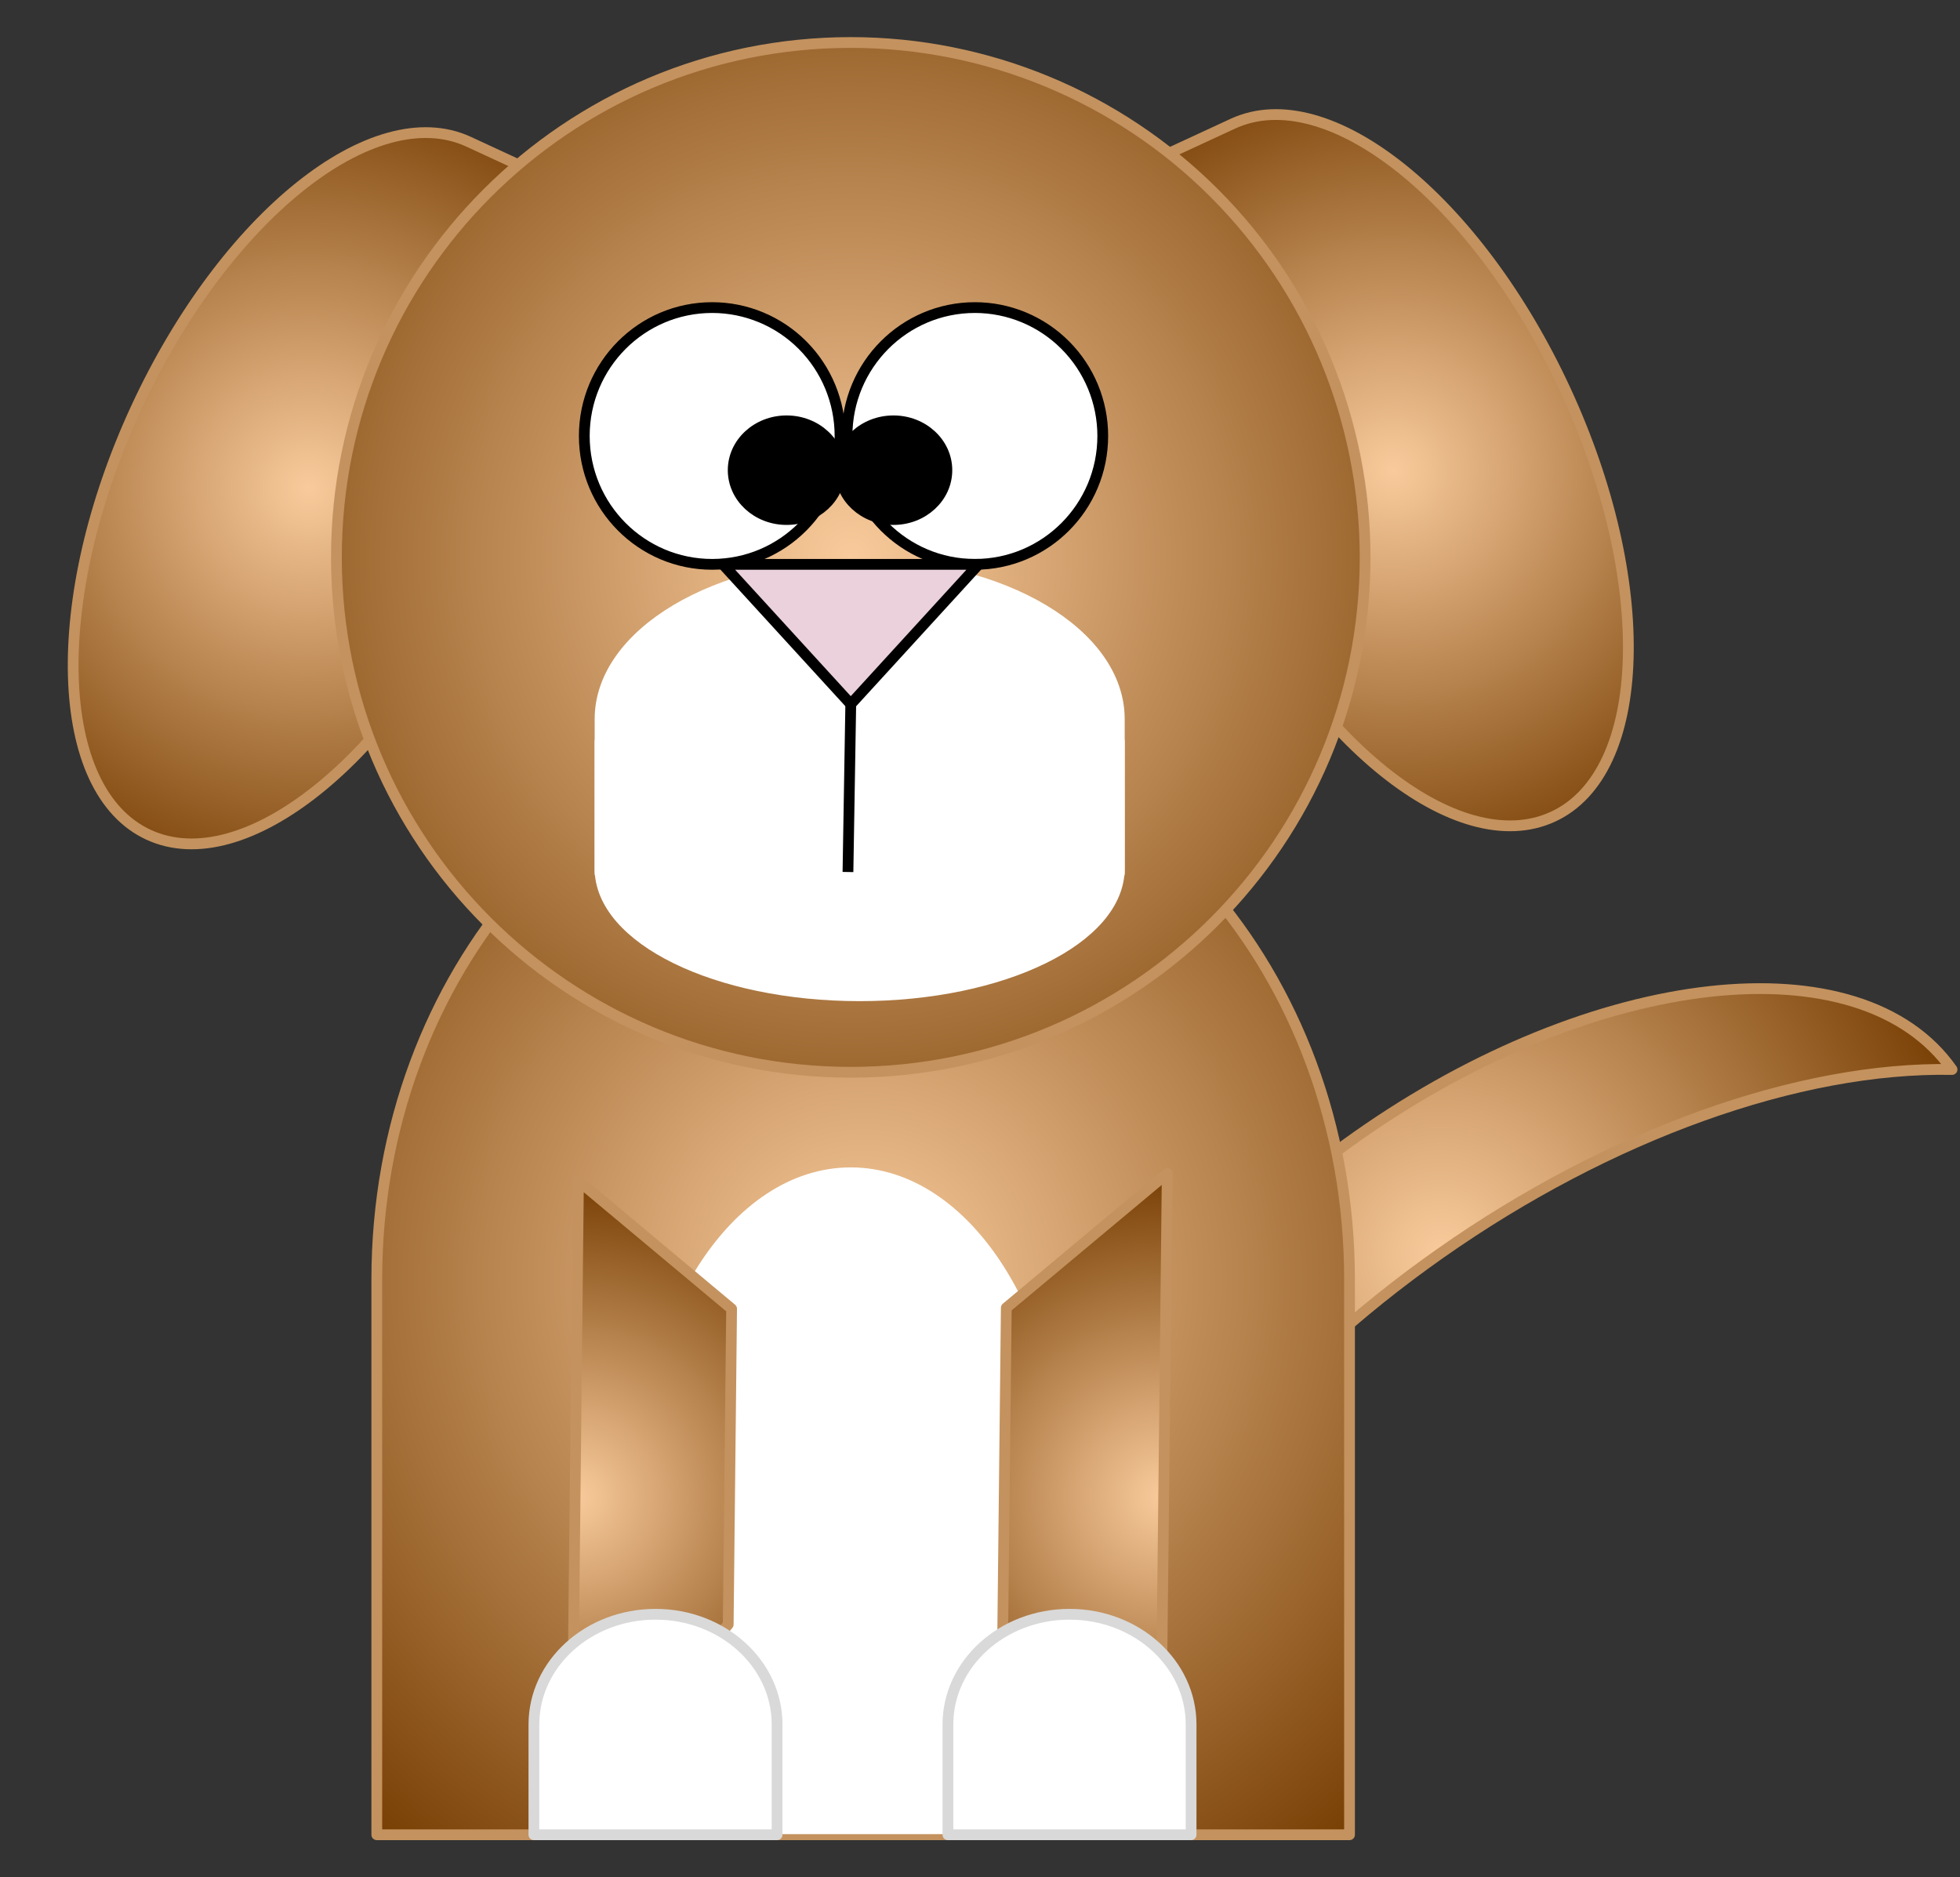 <svg version="1.1" viewBox="0.0 0.0 182.01 174.318" fill="none" stroke="none" stroke-linecap="square" stroke-miterlimit="10" xmlns:xlink="http://www.w3.org/1999/xlink" xmlns="http://www.w3.org/2000/svg"><rect x="0.0" y="0.0" width="182.01" height="174.318" fill="#333333" stroke="none"/><clipPath id="p.0"><path d="m0 0l182.011 0l0 174.318l-182.011 0l0 -174.318z" clip-rule="nonzero"/></clipPath><g clip-path="url(#p.0)"><path fill="#000000" fill-opacity="0.0" d="m0 0l182.011 0l0 174.318l-182.011 0z" fill-rule="evenodd"/><defs><radialGradient id="p.1" gradientUnits="userSpaceOnUse" gradientTransform="matrix(-2.77 -5.996 5.996 -2.77 0.0 0.0)" spreadMethod="pad" cx="-14.216" cy="15.006" fx="-14.216" fy="15.006" r="5.996"><stop offset="0.0" stop-color="#f9cb9c"/><stop offset="1.0" stop-color="#783f04"/></radialGradient></defs><path fill="url(#p.1)" d="m144.217 75.834l0 0c-8.854 4.096 -22.687 -6.987 -30.898 -24.756q-7.433 -16.087 -14.866 -32.173q8.016 -3.709 16.031 -7.417l0 0c8.854 -4.096 22.687 6.987 30.898 24.756l0 0c8.21 17.769 7.689 35.494 -1.165 39.591z" fill-rule="evenodd"/><path stroke="#c4925e" stroke-width="1.0" stroke-linejoin="round" stroke-linecap="butt" d="m144.217 75.834l0 0c-8.854 4.096 -22.687 -6.987 -30.898 -24.756q-7.433 -16.087 -14.866 -32.173q8.016 -3.709 16.031 -7.417l0 0c8.854 -4.096 22.687 6.987 30.898 24.756l0 0c8.21 17.769 7.689 35.494 -1.165 39.591z" fill-rule="evenodd"/><defs><radialGradient id="p.2" gradientUnits="userSpaceOnUse" gradientTransform="matrix(4.516 6.426 6.426 -4.516 0.0 0.0)" spreadMethod="pad" cx="21.918" cy="5.417" fx="21.918" fy="5.417" r="6.426"><stop offset="0.0" stop-color="#f9cb9c"/><stop offset="1.0" stop-color="#783f04"/></radialGradient></defs><path fill="url(#p.2)" d="m181.271 99.31l0 0c-8.471 -12.055 -33.17 -9.305 -55.165 6.142c-21.996 15.447 -32.959 37.741 -24.488 49.795l0 0c4.574 -13.473 16.488 -27.878 32.157 -38.882c15.67 -11.004 33.266 -17.323 47.496 -17.055z" fill-rule="evenodd"/><path stroke="#c4925e" stroke-width="1.0" stroke-linejoin="round" stroke-linecap="butt" d="m181.271 99.31l0 0c-8.471 -12.055 -33.17 -9.305 -55.165 6.142c-21.996 15.447 -32.959 37.741 -24.488 49.795l0 0c4.574 -13.473 16.488 -27.878 32.157 -38.882c15.67 -11.004 33.266 -17.323 47.496 -17.055z" fill-rule="evenodd"/><defs><radialGradient id="p.3" gradientUnits="userSpaceOnUse" gradientTransform="matrix(2.77 -5.996 -5.996 -2.77 0.0 0.0)" spreadMethod="pad" cx="-4.411" cy="-6.818" fx="-4.411" fy="-6.818" r="5.996"><stop offset="0.0" stop-color="#f9cb9c"/><stop offset="1.0" stop-color="#783f04"/></radialGradient></defs><path fill="url(#p.3)" d="m13.792 77.511l0 0c8.854 4.096 22.687 -6.987 30.898 -24.756q7.433 -16.087 14.866 -32.173q-8.016 -3.709 -16.031 -7.417l0 0c-8.854 -4.096 -22.687 6.987 -30.898 24.756l0 0c-8.21 17.769 -7.689 35.494 1.165 39.591z" fill-rule="evenodd"/><path stroke="#c4925e" stroke-width="1.0" stroke-linejoin="round" stroke-linecap="butt" d="m13.792 77.511l0 0c8.854 4.096 22.687 -6.987 30.898 -24.756q7.433 -16.087 14.866 -32.173q-8.016 -3.709 -16.031 -7.417l0 0c-8.854 -4.096 -22.687 6.987 -30.898 24.756l0 0c-8.21 17.769 -7.689 35.494 1.165 39.591z" fill-rule="evenodd"/><defs><radialGradient id="p.4" gradientUnits="userSpaceOnUse" gradientTransform="matrix(0.0 -8.279 8.279 0.0 0.0 0.0)" spreadMethod="pad" cx="-14.351" cy="9.682" fx="-14.351" fy="9.682" r="8.279"><stop offset="0.0" stop-color="#f9cb9c"/><stop offset="1.0" stop-color="#783f04"/></radialGradient></defs><path fill="url(#p.4)" d="m34.99 170.369l0 -51.559l0 0c0 -28.475 20.221 -51.559 45.165 -51.559c24.944 0 45.165 23.084 45.165 51.559l0 51.559z" fill-rule="evenodd"/><path stroke="#c4925e" stroke-width="1.0" stroke-linejoin="round" stroke-linecap="butt" d="m34.99 170.369l0 -51.559l0 0c0 -28.475 20.221 -51.559 45.165 -51.559c24.944 0 45.165 23.084 45.165 51.559l0 51.559z" fill-rule="evenodd"/><defs><radialGradient id="p.5" gradientUnits="userSpaceOnUse" gradientTransform="matrix(8.221 0.0 0.0 8.221 0.0 0.0)" spreadMethod="pad" cx="9.61" cy="6.296" fx="9.61" fy="6.296" r="8.221"><stop offset="0.0" stop-color="#f9cb9c"/><stop offset="1.0" stop-color="#783f04"/></radialGradient></defs><path fill="url(#p.5)" d="m31.24 51.757l0 0c0 -26.405 21.385 -47.811 47.764 -47.811l0 0c12.668 0 24.817 5.037 33.774 14.004c8.957 8.966 13.99 21.127 13.99 33.807l0 0c0 26.405 -21.385 47.811 -47.764 47.811l0 0c-26.379 0 -47.764 -21.406 -47.764 -47.811z" fill-rule="evenodd"/><path stroke="#c4925e" stroke-width="1.0" stroke-linejoin="round" stroke-linecap="butt" d="m31.24 51.757l0 0c0 -26.405 21.385 -47.811 47.764 -47.811l0 0c12.668 0 24.817 5.037 33.774 14.004c8.957 8.966 13.99 21.127 13.99 33.807l0 0c0 26.405 -21.385 47.811 -47.764 47.811l0 0c-26.379 0 -47.764 -21.406 -47.764 -47.811z" fill-rule="evenodd"/><path fill="#ffffff" d="m54.259 40.482l0 0c0 -6.584 5.316 -11.921 11.874 -11.921l0 0c3.149 0 6.169 1.256 8.396 3.492c2.227 2.236 3.478 5.268 3.478 8.43l0 0c0 6.584 -5.316 11.921 -11.874 11.921l0 0c-6.558 0 -11.874 -5.337 -11.874 -11.921z" fill-rule="evenodd"/><path stroke="#000000" stroke-width="1.0" stroke-linejoin="round" stroke-linecap="butt" d="m54.259 40.482l0 0c0 -6.584 5.316 -11.921 11.874 -11.921l0 0c3.149 0 6.169 1.256 8.396 3.492c2.227 2.236 3.478 5.268 3.478 8.43l0 0c0 6.584 -5.316 11.921 -11.874 11.921l0 0c-6.558 0 -11.874 -5.337 -11.874 -11.921z" fill-rule="evenodd"/><path fill="#ffffff" d="m78.657 40.482l0 0c0 -6.584 5.316 -11.921 11.874 -11.921l0 0c3.149 0 6.169 1.256 8.396 3.492c2.227 2.236 3.478 5.268 3.478 8.43l0 0c0 6.584 -5.316 11.921 -11.874 11.921l0 0c-6.558 0 -11.874 -5.337 -11.874 -11.921z" fill-rule="evenodd"/><path stroke="#000000" stroke-width="1.0" stroke-linejoin="round" stroke-linecap="butt" d="m78.657 40.482l0 0c0 -6.584 5.316 -11.921 11.874 -11.921l0 0c3.149 0 6.169 1.256 8.396 3.492c2.227 2.236 3.478 5.268 3.478 8.43l0 0c0 6.584 -5.316 11.921 -11.874 11.921l0 0c-6.558 0 -11.874 -5.337 -11.874 -11.921z" fill-rule="evenodd"/><path fill="#000000" d="m68.085 43.66l0 0c0 -2.531 2.221 -4.583 4.961 -4.583l0 0c2.74 0 4.961 2.052 4.961 4.583l0 0c0 2.531 -2.221 4.583 -4.961 4.583l0 0c-2.74 0 -4.961 -2.052 -4.961 -4.583z" fill-rule="evenodd"/><path stroke="#000000" stroke-width="1.0" stroke-linejoin="round" stroke-linecap="butt" d="m68.085 43.66l0 0c0 -2.531 2.221 -4.583 4.961 -4.583l0 0c2.74 0 4.961 2.052 4.961 4.583l0 0c0 2.531 -2.221 4.583 -4.961 4.583l0 0c-2.74 0 -4.961 -2.052 -4.961 -4.583z" fill-rule="evenodd"/><path fill="#000000" d="m78.007 43.66l0 0c0 -2.531 2.221 -4.583 4.961 -4.583l0 0c2.74 0 4.961 2.052 4.961 4.583l0 0c0 2.531 -2.221 4.583 -4.961 4.583l0 0c-2.74 0 -4.961 -2.052 -4.961 -4.583z" fill-rule="evenodd"/><path stroke="#000000" stroke-width="1.0" stroke-linejoin="round" stroke-linecap="butt" d="m78.007 43.66l0 0c0 -2.531 2.221 -4.583 4.961 -4.583l0 0c2.74 0 4.961 2.052 4.961 4.583l0 0c0 2.531 -2.221 4.583 -4.961 4.583l0 0c-2.74 0 -4.961 -2.052 -4.961 -4.583z" fill-rule="evenodd"/><path fill="#ffffff" d="m55.722 81.134l0 -14.362l0 0c0 -7.932 10.795 -14.362 24.11 -14.362c13.316 0 24.11 6.43 24.11 14.362l0 14.362z" fill-rule="evenodd"/><path stroke="#ffffff" stroke-width="1.0" stroke-linejoin="round" stroke-linecap="butt" d="m55.722 81.134l0 -14.362l0 0c0 -7.932 10.795 -14.362 24.11 -14.362c13.316 0 24.11 6.43 24.11 14.362l0 14.362z" fill-rule="evenodd"/><path fill="#ead1dc" d="m67.13 52.403l23.748 0l-11.874 12.982z" fill-rule="evenodd"/><path stroke="#000000" stroke-width="1.0" stroke-linejoin="round" stroke-linecap="butt" d="m67.13 52.403l23.748 0l-11.874 12.982z" fill-rule="evenodd"/><path fill="#ffffff" d="m59.555 169.815l0 -30.457l0 0c0 -16.821 8.708 -30.457 19.449 -30.457c10.741 0 19.449 13.636 19.449 30.457l0 30.457z" fill-rule="evenodd"/><path stroke="#ffffff" stroke-width="1.0" stroke-linejoin="round" stroke-linecap="butt" d="m59.555 169.815l0 -30.457l0 0c0 -16.821 8.708 -30.457 19.449 -30.457c10.741 0 19.449 13.636 19.449 30.457l0 30.457z" fill-rule="evenodd"/><defs><radialGradient id="p.6" gradientUnits="userSpaceOnUse" gradientTransform="matrix(-4.742 -3.965 -3.965 4.742 0.0 0.0)" spreadMethod="pad" cx="-21.048" cy="11.705" fx="-21.048" fy="11.705" r="4.742"><stop offset="0.0" stop-color="#f9cb9c"/><stop offset="1.0" stop-color="#783f04"/></radialGradient></defs><path fill="url(#p.6)" d="m67.623 150.842l0.315 -29.307l-14.22 -11.89l-0.63 58.614z" fill-rule="evenodd"/><path stroke="#c4925e" stroke-width="1.0" stroke-linejoin="round" stroke-linecap="butt" d="m67.623 150.842l0.315 -29.307l-14.22 -11.89l-0.63 58.614z" fill-rule="evenodd"/><path fill="#ffffff" d="m49.58 170.369l0 -10.236l0 0c0 -5.653 5.055 -10.236 11.291 -10.236c6.236 0 11.291 4.583 11.291 10.236l0 10.236z" fill-rule="evenodd"/><path stroke="#d9d9d9" stroke-width="1.0" stroke-linejoin="round" stroke-linecap="butt" d="m49.58 170.369l0 -10.236l0 0c0 -5.653 5.055 -10.236 11.291 -10.236c6.236 0 11.291 4.583 11.291 10.236l0 10.236z" fill-rule="evenodd"/><defs><radialGradient id="p.7" gradientUnits="userSpaceOnUse" gradientTransform="matrix(4.798 -4.009 4.009 4.798 0.0 0.0)" spreadMethod="pad" cx="-0.988" cy="28.134" fx="-0.988" fy="28.134" r="4.798"><stop offset="0.0" stop-color="#f9cb9c"/><stop offset="1.0" stop-color="#783f04"/></radialGradient></defs><path fill="url(#p.7)" d="m93.117 151.44l0.331 -30l14.945 -12.488l-0.661 60z" fill-rule="evenodd"/><path stroke="#c4925e" stroke-width="1.0" stroke-linejoin="round" stroke-linecap="butt" d="m93.117 151.44l0.331 -30l14.945 -12.488l-0.661 60z" fill-rule="evenodd"/><path fill="#ffffff" d="m88.026 170.369l0 -10.236l0 0c0 -5.653 5.055 -10.236 11.291 -10.236c6.236 0 11.291 4.583 11.291 10.236l0 10.236z" fill-rule="evenodd"/><path stroke="#d9d9d9" stroke-width="1.0" stroke-linejoin="round" stroke-linecap="butt" d="m88.026 170.369l0 -10.236l0 0c0 -5.653 5.055 -10.236 11.291 -10.236c6.236 0 11.291 4.583 11.291 10.236l0 10.236z" fill-rule="evenodd"/><path fill="#ffffff" d="m55.72 68.841l0 11.811l0 0c0 6.523 10.795 11.811 24.11 11.811c13.316 0 24.11 -5.288 24.11 -11.811l0 -11.811z" fill-rule="evenodd"/><path stroke="#ffffff" stroke-width="1.0" stroke-linejoin="round" stroke-linecap="butt" d="m55.72 68.841l0 11.811l0 0c0 6.523 10.795 11.811 24.11 11.811c13.316 0 24.11 -5.288 24.11 -11.811l0 -11.811z" fill-rule="evenodd"/><path fill="#000000" fill-opacity="0.0" d="m79.004 65.385l-0.252 15.087" fill-rule="evenodd"/><path stroke="#000000" stroke-width="1.0" stroke-linejoin="round" stroke-linecap="butt" d="m79.004 65.385l-0.252 15.087" fill-rule="evenodd"/></g></svg>